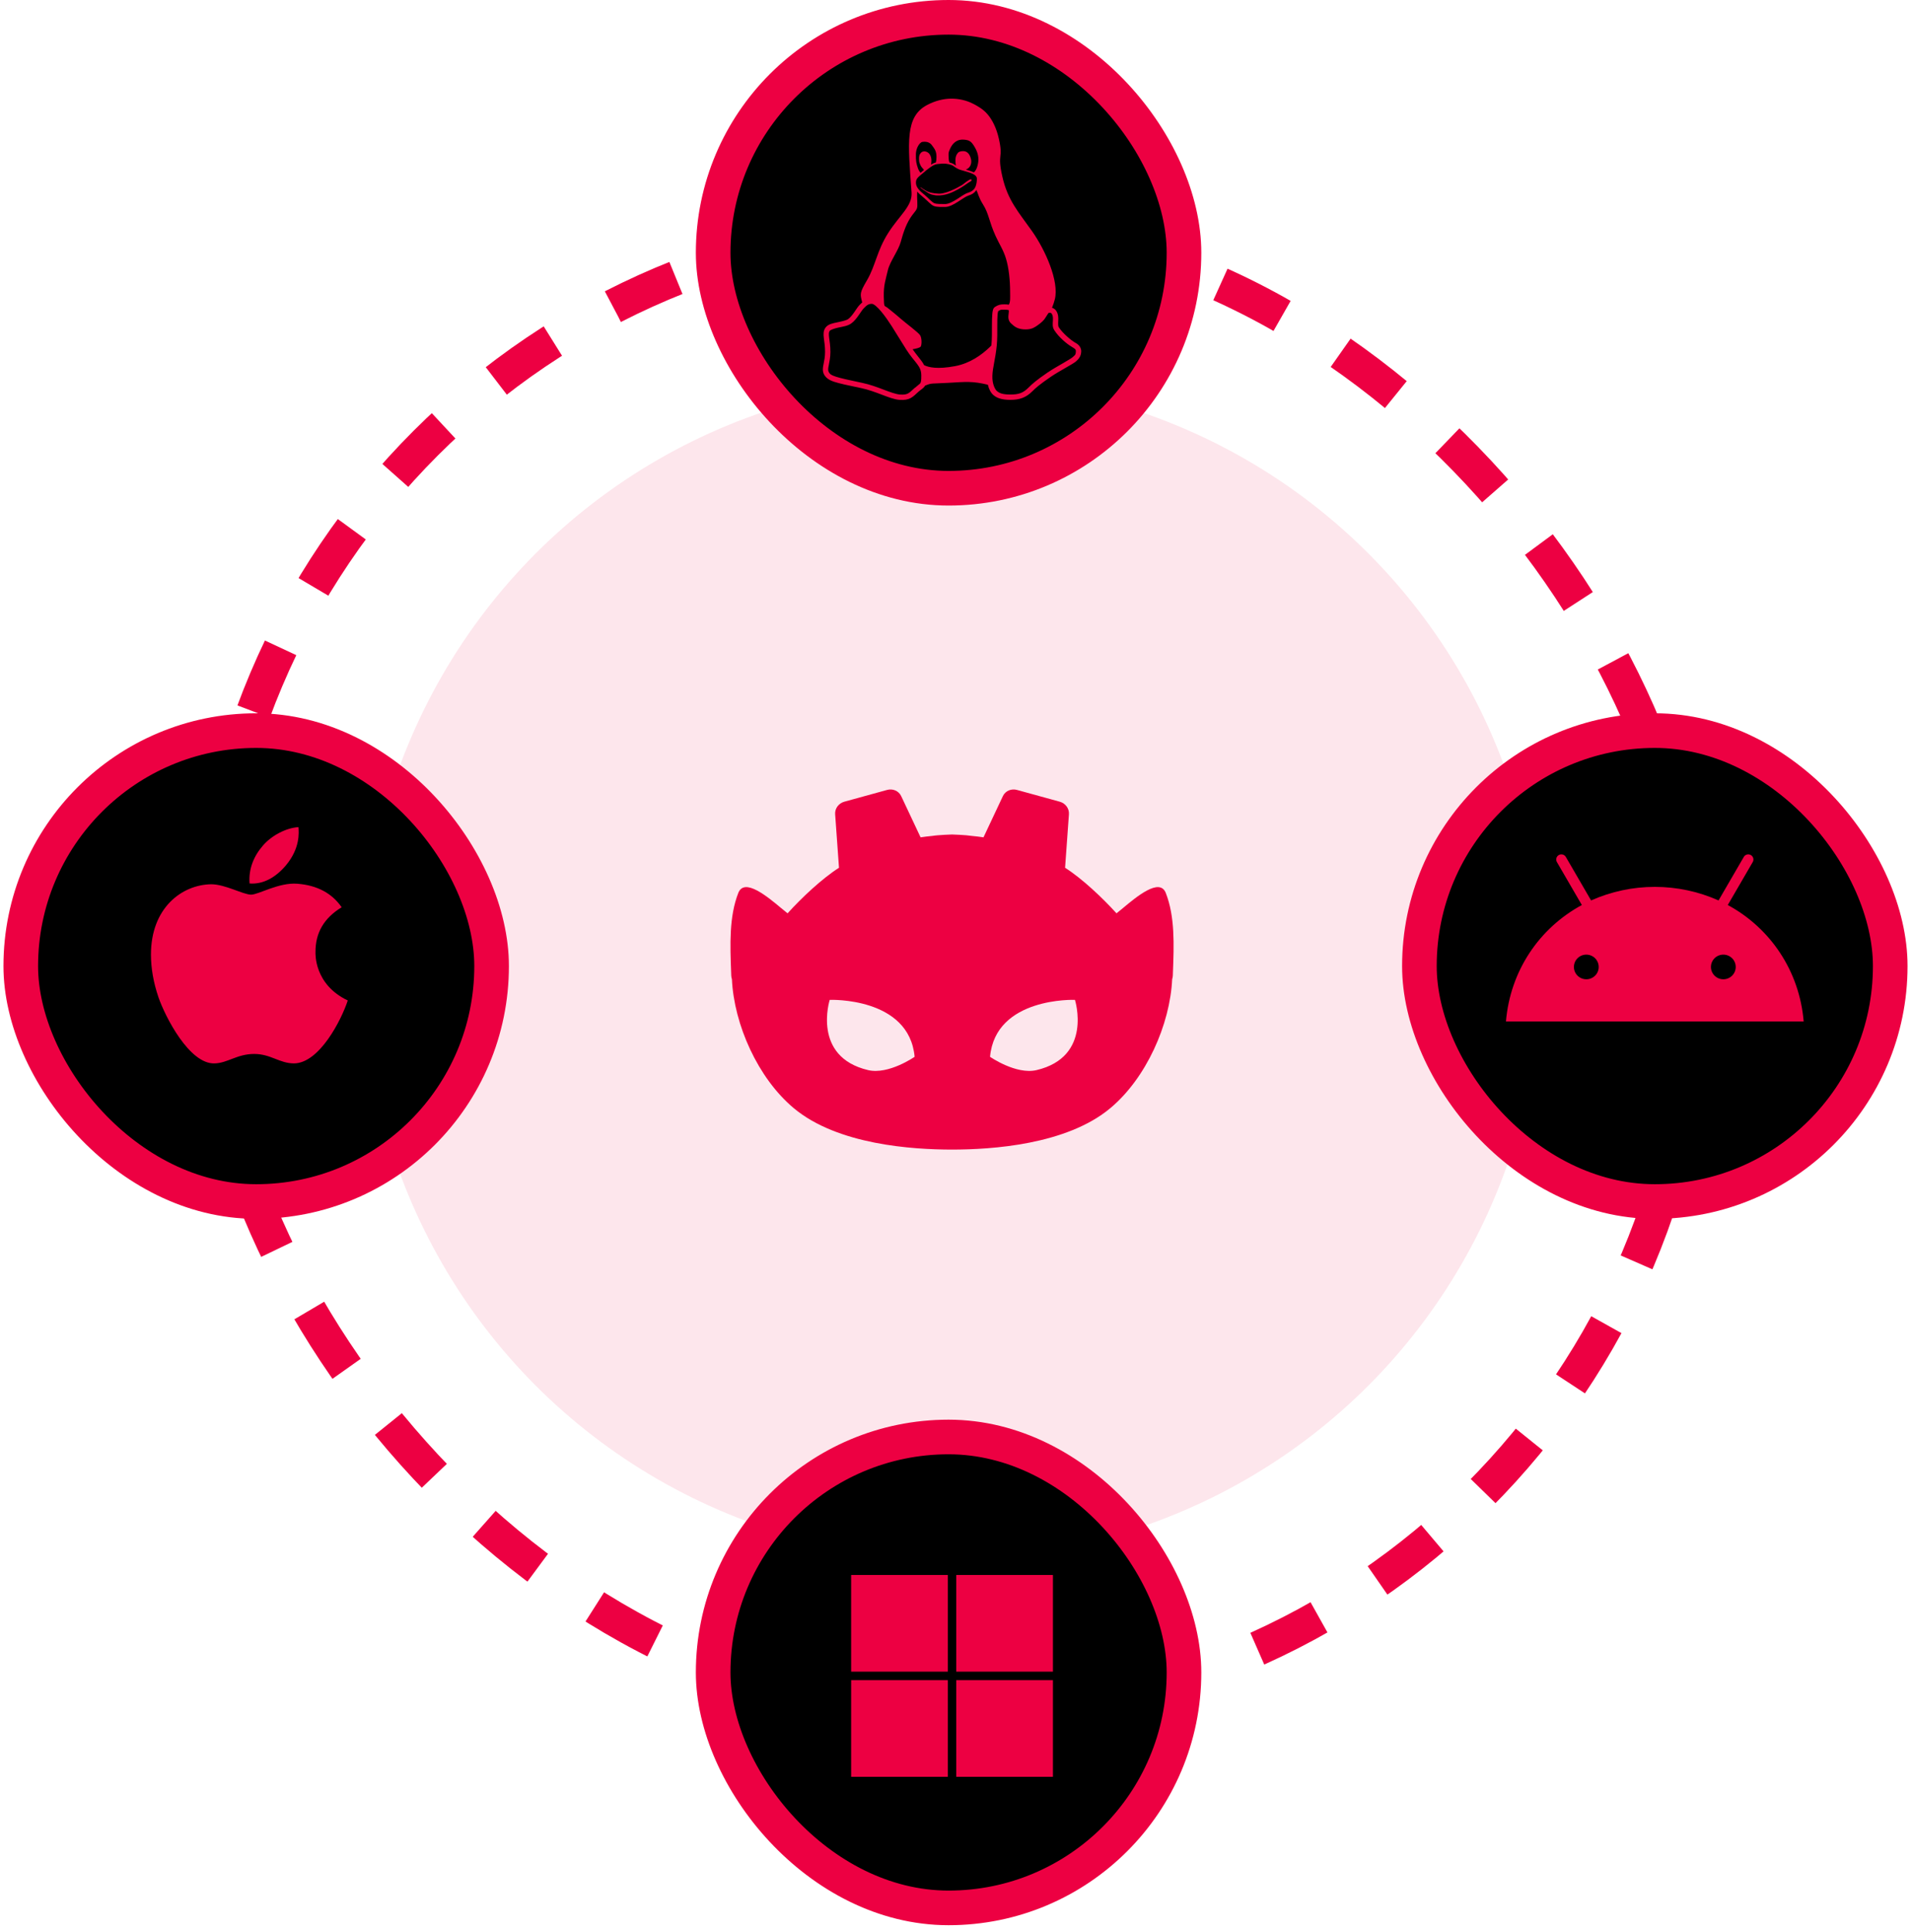 <svg viewBox="175 0 276 279" fill="none" xmlns="http://www.w3.org/2000/svg">
<g clip-path="url(#clip0_16_566)">
<g filter="url(#filter0_f_16_566)">
<circle cx="312.5" cy="140" r="85" fill="#ED0042" fill-opacity="0.1"/>
</g>
<path fill-rule="evenodd" clip-rule="evenodd" d="M315.371 120.708C315.932 120.76 316.49 120.828 317.042 120.911L319.848 114.951C320.195 114.212 321.051 113.839 321.877 114.066L328.057 115.766C328.882 115.993 329.441 116.755 329.383 117.573L328.827 125.306C331.24 126.832 334.25 129.663 336.253 131.885C336.493 131.703 336.808 131.441 337.171 131.137C339.123 129.504 342.489 126.688 343.369 128.939C344.708 132.367 344.557 136.373 344.399 140.559L344.388 140.87C344.381 141.057 344.347 141.232 344.293 141.393C343.989 147.934 340.551 155.684 335.351 160.026C329.015 165.316 318.179 166 312.5 166C306.821 166 295.985 165.316 289.649 160.026C284.449 155.684 281.011 147.934 280.707 141.393C280.653 141.232 280.619 141.057 280.612 140.871L280.601 140.559C280.443 136.373 280.292 132.367 281.631 128.939C282.511 126.688 285.877 129.504 287.83 131.137C288.193 131.441 288.507 131.703 288.747 131.885C290.75 129.663 293.76 126.832 296.173 125.306L295.617 117.573C295.559 116.755 296.118 115.993 296.943 115.766L303.123 114.066C303.949 113.839 304.805 114.212 305.152 114.951L307.958 120.911C308.51 120.828 309.068 120.76 309.629 120.708C310.515 120.563 312.479 120.501 312.5 120.5C312.5 120.5 314.48 120.562 315.371 120.708ZM294.834 144.38C294.834 144.38 306.3 143.938 307.097 152.603C307.097 152.603 303.335 155.218 300.385 154.525C292.219 152.603 294.834 144.38 294.834 144.38ZM330.251 144.38C330.251 144.38 318.786 143.938 317.988 152.603C317.988 152.603 321.751 155.218 324.7 154.525C332.866 152.603 330.251 144.38 330.251 144.38Z" fill="#ED0042"/>
<rect x="205" y="32.5" width="215" height="215" rx="107.5" stroke="#ED0042" stroke-width="5" stroke-dasharray="10 10"/>
<rect x="278" y="2.5" width="68" height="68" rx="34" fill="black"/>
<rect x="278" y="2.5" width="68" height="68" rx="34" stroke="#ED0042" stroke-width="5"/>
<path d="M312.22 14.248C311.243 14.279 310.128 14.524 308.943 15.139C305.695 16.831 306.12 20.485 306.653 27.8C306.788 29.771 304.903 31.077 303.271 33.657C301.639 36.227 301.461 38.33 300.226 40.453C299.16 42.286 299.194 42.409 299.527 43.666C299.397 43.778 299.28 43.896 299.166 44.012C298.892 44.292 298.661 44.681 298.386 45.072C298.112 45.464 297.81 45.849 297.495 46.077C297.244 46.258 296.59 46.405 295.944 46.542C295.299 46.68 294.629 46.779 294.233 47.298C293.9 47.742 293.918 48.267 293.984 48.816C294.05 49.365 294.165 49.999 294.161 50.824C294.161 51.513 294.047 52.029 293.96 52.487C293.959 52.489 293.96 52.493 293.96 52.495C293.842 53.062 293.74 53.605 294.048 54.134C294.304 54.56 294.715 54.879 295.478 55.13C296.242 55.381 297.406 55.632 299.391 56.046C300.411 56.258 301.428 56.64 302.363 56.994C303.299 57.349 304.145 57.679 304.91 57.741C305.627 57.795 306.136 57.697 306.549 57.468C306.961 57.239 307.252 56.921 307.649 56.568C308.025 56.232 308.308 56.124 308.549 55.781C308.568 55.754 308.58 55.721 308.597 55.693C309.578 55.27 309.536 55.425 311.931 55.283C314.537 55.129 315.451 55.017 317.675 55.556C317.832 56.239 318.124 56.74 318.462 57.034C318.918 57.441 319.623 57.741 320.937 57.741C322.254 57.741 323.193 57.405 324.078 56.52C324.599 55.999 325.138 55.525 326.769 54.407C327.4 53.977 328.203 53.517 328.906 53.114C329.257 52.912 329.587 52.724 329.854 52.56C330.121 52.395 330.318 52.273 330.473 52.118C330.592 51.998 331.126 51.602 331.155 50.776V50.768C331.167 50.356 330.982 50.02 330.762 49.812C330.541 49.605 330.302 49.495 330.151 49.402L330.143 49.394C329.757 49.171 328.474 48.141 327.91 47.241C327.813 47.086 327.815 46.772 327.838 46.342C327.86 45.911 327.874 45.359 327.532 44.863C327.371 44.629 327.149 44.506 326.938 44.446C327.119 43.991 327.262 43.571 327.348 43.217C327.99 40.612 325.974 36.099 324.046 33.367C322.118 30.636 320.542 28.945 319.764 25.494C318.977 22.035 319.951 23.035 319.258 20.016C318.919 18.51 318.319 17.316 317.651 16.529C316.983 15.726 316.09 15.272 315.651 15.035C315.075 14.726 314.008 14.285 312.63 14.248C312.496 14.244 312.36 14.243 312.22 14.248ZM314.004 20.16C314.073 20.16 314.147 20.162 314.221 20.168C314.99 20.227 315.295 20.386 315.827 21.333C316.394 22.323 316.384 23.167 316.181 23.928C316.073 24.331 315.919 24.658 315.651 24.9C315.59 24.869 315.53 24.839 315.466 24.812C315.169 24.684 314.832 24.587 314.494 24.49C314.703 24.407 314.903 24.271 315.04 24.089C315.243 23.826 315.316 23.446 315.265 23.116C315.138 22.389 314.767 21.823 314.132 21.823C313.862 21.823 313.539 21.861 313.361 22.056C313.124 22.318 312.992 22.651 312.992 23.116C312.992 23.359 313.007 23.659 313.056 23.92C312.991 23.876 312.928 23.829 312.855 23.775C312.67 23.638 312.415 23.532 312.132 23.462C312.061 23.295 312.016 23.103 312.011 22.851C311.995 22.04 311.933 22.137 312.212 21.494C312.458 20.939 312.966 20.17 314.004 20.16ZM308.541 20.465C308.891 20.469 309.308 20.578 309.593 20.972C309.991 21.521 310.252 21.813 310.252 22.659C310.256 23.01 310.219 23.26 310.156 23.47C310.026 23.499 309.892 23.538 309.738 23.615C309.655 23.658 309.564 23.718 309.473 23.775C309.503 23.579 309.521 23.371 309.521 23.165C309.521 22.801 309.409 22.477 309.248 22.249C309.096 22.021 308.771 21.855 308.517 21.855C308.246 21.855 308.05 21.964 307.898 22.201C307.678 22.522 307.738 22.887 307.738 23.141C307.738 23.547 308.022 24.035 308.115 24.137C308.283 24.31 308.354 24.45 308.453 24.53C308.372 24.598 308.292 24.666 308.228 24.723C308.129 24.808 308.044 24.874 307.954 24.948C307.795 24.775 307.661 24.551 307.569 24.281C307.341 23.605 307.254 23.223 307.28 22.225C307.288 21.853 307.394 21.5 307.521 21.221C307.715 20.806 308 20.523 308.22 20.489C308.315 20.473 308.424 20.464 308.541 20.465ZM311.176 23.623C311.732 23.609 312.409 23.759 312.702 23.976C313.071 24.251 313.348 24.408 313.69 24.522C314.255 24.708 314.887 24.84 315.361 25.045C315.599 25.147 315.799 25.266 315.924 25.406C316.049 25.546 316.107 25.702 316.092 25.92C316.055 26.505 315.956 26.913 315.755 27.206C315.555 27.499 315.254 27.697 314.775 27.848C314.333 27.985 313.788 28.392 313.2 28.764C312.613 29.136 311.993 29.463 311.497 29.463C311.002 29.463 310.311 29.477 309.963 29.351C309.815 29.298 309.585 29.116 309.328 28.877C309.072 28.637 308.788 28.345 308.469 28.081H308.461C307.839 27.577 307.303 27.06 307.288 26.418C307.276 26.07 307.369 25.861 307.561 25.647C307.752 25.433 308.045 25.22 308.396 24.916C308.754 24.6 309.419 24.073 309.85 23.848C309.853 23.846 309.856 23.849 309.858 23.848C310.251 23.654 310.492 23.691 310.943 23.639C311.016 23.63 311.097 23.625 311.176 23.623ZM315.233 25.88C315.154 25.883 315.058 25.933 314.952 25.992C314.846 26.052 314.729 26.13 314.606 26.218C314.363 26.392 314.112 26.597 313.931 26.732C313.93 26.733 313.925 26.731 313.923 26.732C313.564 26.949 312.936 27.296 312.269 27.567C311.599 27.839 310.888 28.031 310.397 27.953C310.394 27.953 310.391 27.953 310.389 27.953C309.981 27.939 309.179 27.837 308.669 27.503C308.41 27.344 308.127 27.189 308.003 27.053L307.971 27.085L307.955 27.117C308.169 27.265 308.171 27.297 308.485 27.503C308.488 27.505 308.49 27.501 308.493 27.503C308.537 27.537 308.588 27.561 308.621 27.583C308.781 27.681 308.945 27.791 309.047 27.864C309.493 28.092 309.506 28.112 310.228 28.218C310.231 28.218 310.233 28.218 310.236 28.218C311.626 28.3 312.711 27.683 313.409 27.318C314.064 26.947 314.432 26.685 314.863 26.378C315.022 26.271 315.156 26.215 315.241 26.153C315.283 26.122 315.314 26.09 315.321 26.041C315.328 25.992 315.308 25.942 315.265 25.896C315.263 25.893 315.26 25.89 315.257 25.888C315.254 25.888 315.252 25.888 315.249 25.888C315.247 25.885 315.244 25.882 315.241 25.88C315.238 25.88 315.236 25.88 315.233 25.88ZM316.012 27.433C316.254 27.891 316.333 28.5 316.944 29.471C317.849 30.892 317.793 31.89 318.808 34.114C319.315 35.231 319.914 36.093 320.286 37.328C320.692 38.647 320.889 40.445 320.889 42.204C320.889 42.881 320.949 43.616 320.704 43.988C320.702 43.99 320.705 43.993 320.704 43.996C320.505 43.956 320.296 43.948 320.021 43.948C319.475 43.948 319.188 44.016 318.719 44.309C318.717 44.311 318.714 44.308 318.711 44.309V44.317C318.499 44.45 318.446 44.628 318.398 44.799C318.35 44.973 318.329 45.163 318.31 45.386C318.272 45.83 318.262 46.382 318.262 46.976C318.262 47.917 318.271 48.968 318.189 49.788C318.186 49.822 318.185 49.851 318.181 49.884C318.121 49.948 318.066 50.009 317.996 50.077C316.779 51.253 315.101 52.467 312.927 52.873C310.382 53.347 309.108 53.049 308.469 52.728C308.356 52.509 308.222 52.3 308.075 52.102C307.712 51.61 307.274 51.114 306.806 50.431C307.201 50.365 307.88 50.231 307.987 50.029C308.139 49.733 308.144 48.82 307.89 48.414C307.654 48.017 305.9 46.732 305.054 45.996C304.251 45.286 303.722 44.893 303.215 44.47C302.699 44.047 302.687 44.539 302.644 42.839C302.602 41.139 302.935 40.324 303.223 39.055C303.51 37.778 304.748 36.203 305.095 34.926C305.137 34.74 305.213 34.55 305.255 34.364C305.357 33.991 305.481 33.611 305.617 33.247C305.837 32.638 306.113 32.038 306.468 31.48C307.162 30.422 307.489 30.366 307.489 29.664C307.489 28.615 307.431 28.797 307.464 27.714C307.465 27.695 307.471 27.683 307.472 27.666C307.704 27.949 308.002 28.203 308.3 28.445C308.606 28.698 308.898 28.98 309.16 29.224C309.418 29.466 309.645 29.662 309.875 29.747V29.755C309.876 29.755 309.881 29.754 309.883 29.755C310.329 29.913 311.014 29.883 311.497 29.883C312.101 29.883 312.74 29.522 313.337 29.144C313.934 28.766 314.494 28.361 314.847 28.252C315.358 28.091 315.725 27.863 315.964 27.513C315.982 27.487 315.996 27.46 316.012 27.433ZM300.949 43.875C301.009 43.877 301.216 43.954 301.463 44.157C301.71 44.359 301.999 44.662 302.283 45C302.85 45.676 303.413 46.512 303.793 47.105C304.56 48.319 304.746 48.657 305.906 50.495C306.505 51.443 307.074 52.042 307.456 52.56C307.839 53.077 308.048 53.478 308.059 54.19C308.071 54.969 308.002 55.215 307.914 55.339C307.828 55.463 307.575 55.612 307.143 55.998H307.135V55.99C306.712 56.365 306.451 56.642 306.179 56.793C305.908 56.944 305.595 57.016 304.974 56.97C304.972 56.97 304.968 56.97 304.966 56.97C304.387 56.921 303.566 56.624 302.636 56.271C301.703 55.917 300.654 55.52 299.551 55.291C297.569 54.877 296.402 54.616 295.719 54.391C295.041 54.168 294.882 54.038 294.707 53.749C294.706 53.746 294.708 53.743 294.707 53.741C294.549 53.463 294.598 53.207 294.715 52.648V52.64C294.797 52.205 294.931 51.608 294.932 50.833C294.932 50.829 294.932 50.828 294.932 50.824C294.936 49.929 294.808 49.234 294.747 48.728C294.686 48.22 294.695 47.962 294.844 47.764C294.938 47.64 295.474 47.432 296.105 47.298C296.736 47.163 297.434 47.072 297.945 46.703C298.391 46.381 298.731 45.928 299.021 45.514C299.311 45.1 299.563 44.71 299.72 44.55C300.146 44.115 300.397 43.862 300.949 43.875ZM319.732 44.719C319.806 44.717 319.896 44.719 320.021 44.719C320.283 44.719 320.458 44.73 320.559 44.751C320.642 44.768 320.67 44.777 320.696 44.799C320.689 44.797 320.706 44.84 320.704 44.952C320.701 45.101 320.67 45.33 320.639 45.611V45.619C320.608 45.958 320.687 46.251 320.824 46.462C320.962 46.673 321.13 46.791 321.25 46.896V46.904C321.477 47.094 321.884 47.48 322.792 47.555H322.801C323.678 47.617 324.14 47.437 324.552 47.177C324.978 46.908 325.51 46.506 325.789 46.157H325.797C325.932 45.987 326.085 45.72 326.239 45.482C326.316 45.363 326.389 45.254 326.44 45.185C326.448 45.183 326.455 45.178 326.464 45.177C326.519 45.168 326.576 45.166 326.633 45.169C326.746 45.174 326.816 45.186 326.898 45.305C327.08 45.57 327.088 45.894 327.066 46.301C327.045 46.709 326.967 47.197 327.251 47.651C327.936 48.743 329.169 49.715 329.75 50.053V50.061C329.751 50.062 329.756 50.06 329.758 50.061C329.95 50.178 330.126 50.275 330.232 50.374C330.337 50.474 330.388 50.547 330.384 50.744C330.384 50.748 330.384 50.748 330.384 50.752C330.361 51.317 330.194 51.304 329.926 51.571C329.887 51.611 329.695 51.746 329.444 51.901C329.193 52.056 328.879 52.246 328.528 52.447C327.827 52.849 327.007 53.315 326.335 53.773H326.327C324.677 54.904 324.084 55.43 323.54 55.974C322.766 56.747 322.14 56.97 320.937 56.97C319.73 56.97 319.299 56.743 318.976 56.456H318.968C318.718 56.238 318.287 55.464 318.326 54.271C318.358 53.069 318.762 51.893 318.96 49.868C319.048 48.981 319.033 47.913 319.033 46.976C319.033 46.386 319.039 45.85 319.073 45.458C319.09 45.262 319.119 45.094 319.145 45C319.157 44.957 319.172 44.943 319.177 44.936C319.178 44.935 319.177 44.928 319.177 44.928C319.445 44.758 319.508 44.725 319.732 44.719Z" fill="#ED0042"/>
<rect x="380" y="105.5" width="68" height="68" rx="34" fill="black"/>
<rect x="380" y="105.5" width="68" height="68" rx="34" stroke="#ED0042" stroke-width="5"/>
<g clip-path="url(#clip1_16_566)">
<path d="M423.895 141.409C423.541 141.409 423.194 141.304 422.9 141.109C422.605 140.913 422.376 140.635 422.24 140.309C422.104 139.984 422.069 139.626 422.138 139.28C422.207 138.935 422.378 138.617 422.628 138.368C422.879 138.119 423.198 137.949 423.546 137.881C423.893 137.812 424.253 137.847 424.581 137.982C424.908 138.117 425.188 138.345 425.385 138.638C425.582 138.931 425.687 139.275 425.687 139.628C425.687 140.1 425.498 140.553 425.162 140.887C424.826 141.221 424.37 141.409 423.895 141.409ZM404.105 141.409C403.75 141.409 403.404 141.304 403.109 141.109C402.815 140.913 402.585 140.635 402.449 140.309C402.314 139.984 402.278 139.626 402.348 139.28C402.417 138.935 402.587 138.617 402.838 138.368C403.088 138.119 403.408 137.949 403.755 137.881C404.103 137.812 404.463 137.847 404.79 137.982C405.118 138.117 405.398 138.345 405.594 138.638C405.791 138.931 405.896 139.275 405.896 139.628C405.896 140.1 405.708 140.553 405.372 140.887C405.036 141.221 404.58 141.409 404.105 141.409ZM424.537 130.686L428.116 124.526C428.173 124.441 428.212 124.346 428.23 124.246C428.249 124.146 428.247 124.044 428.223 123.945C428.2 123.846 428.157 123.752 428.096 123.671C428.036 123.589 427.959 123.521 427.87 123.47C427.782 123.419 427.684 123.387 427.582 123.375C427.481 123.363 427.378 123.372 427.28 123.402C427.182 123.431 427.092 123.48 427.014 123.546C426.936 123.611 426.872 123.692 426.827 123.783L423.203 130.023C420.309 128.732 417.172 128.065 414 128.065C410.828 128.065 407.691 128.732 404.797 130.023L401.173 123.783C401.128 123.692 401.064 123.611 400.986 123.546C400.908 123.48 400.818 123.431 400.72 123.402C400.622 123.372 400.519 123.363 400.418 123.375C400.316 123.387 400.218 123.419 400.13 123.47C400.041 123.521 399.964 123.589 399.904 123.671C399.843 123.752 399.8 123.846 399.777 123.945C399.753 124.044 399.751 124.146 399.77 124.246C399.788 124.346 399.827 124.441 399.884 124.526L403.463 130.686C397.317 134.009 393.115 140.193 392.5 147.5H435.5C434.885 140.193 430.682 134.009 424.537 130.686Z" fill="#ED0042"/>
</g>
<rect x="178" y="105.5" width="68" height="68" rx="34" fill="black"/>
<rect x="178" y="105.5" width="68" height="68" rx="34" stroke="#ED0042" stroke-width="5"/>
<g clip-path="url(#clip2_16_566)">
<path d="M220.568 137.467C220.553 134.672 221.807 132.562 224.345 131.008C222.925 128.959 220.78 127.832 217.948 127.611C215.267 127.397 212.337 129.188 211.264 129.188C210.131 129.188 207.534 127.687 205.495 127.687C201.28 127.755 196.802 131.077 196.802 137.833C196.802 139.829 197.165 141.89 197.89 144.018C198.856 146.814 202.345 153.669 205.985 153.555C207.889 153.509 209.233 152.191 211.71 152.191C214.111 152.191 215.358 153.555 217.48 153.555C221.15 153.502 224.307 147.271 225.228 144.468C220.304 142.129 220.568 137.612 220.568 137.467ZM216.294 124.96C218.356 122.492 218.167 120.245 218.106 119.438C216.286 119.544 214.179 120.687 212.979 122.096C211.657 123.604 210.879 125.47 211.045 127.573C213.016 127.725 214.814 126.704 216.294 124.96Z" fill="#ED0042"/>
</g>
<rect x="278" y="207.5" width="68" height="68" rx="34" fill="black"/>
<rect x="278" y="207.5" width="68" height="68" rx="34" stroke="#ED0042" stroke-width="5"/>
<path d="M313.112 242.612H327.071V256.571H313.112V242.612ZM297.929 242.612H311.888V256.571H297.929V242.612ZM313.112 227.428H327.071V241.388H313.112V227.428ZM297.929 227.428H311.888V241.388H297.929V227.428Z" fill="#ED0042"/>
</g>
<defs>
<filter id="filter0_f_16_566" x="127.5" y="-45" width="370" height="370" filterUnits="userSpaceOnUse" color-interpolation-filters="sRGB">
<feFlood flood-opacity="0" result="BackgroundImageFix"/>
<feBlend mode="normal" in="SourceGraphic" in2="BackgroundImageFix" result="shape"/>
<feGaussianBlur stdDeviation="50" result="effect1_foregroundBlur_16_566"/>
</filter>
<clipPath id="clip0_16_566">
<rect width="625" height="280" fill="white"/>
</clipPath>
<clipPath id="clip1_16_566">
<rect width="43" height="38" fill="white" transform="translate(392.5 119)"/>
</clipPath>
<clipPath id="clip2_16_566">
<rect width="29" height="39" fill="white" transform="translate(196.5 117)"/>
</clipPath>
</defs>
</svg>
